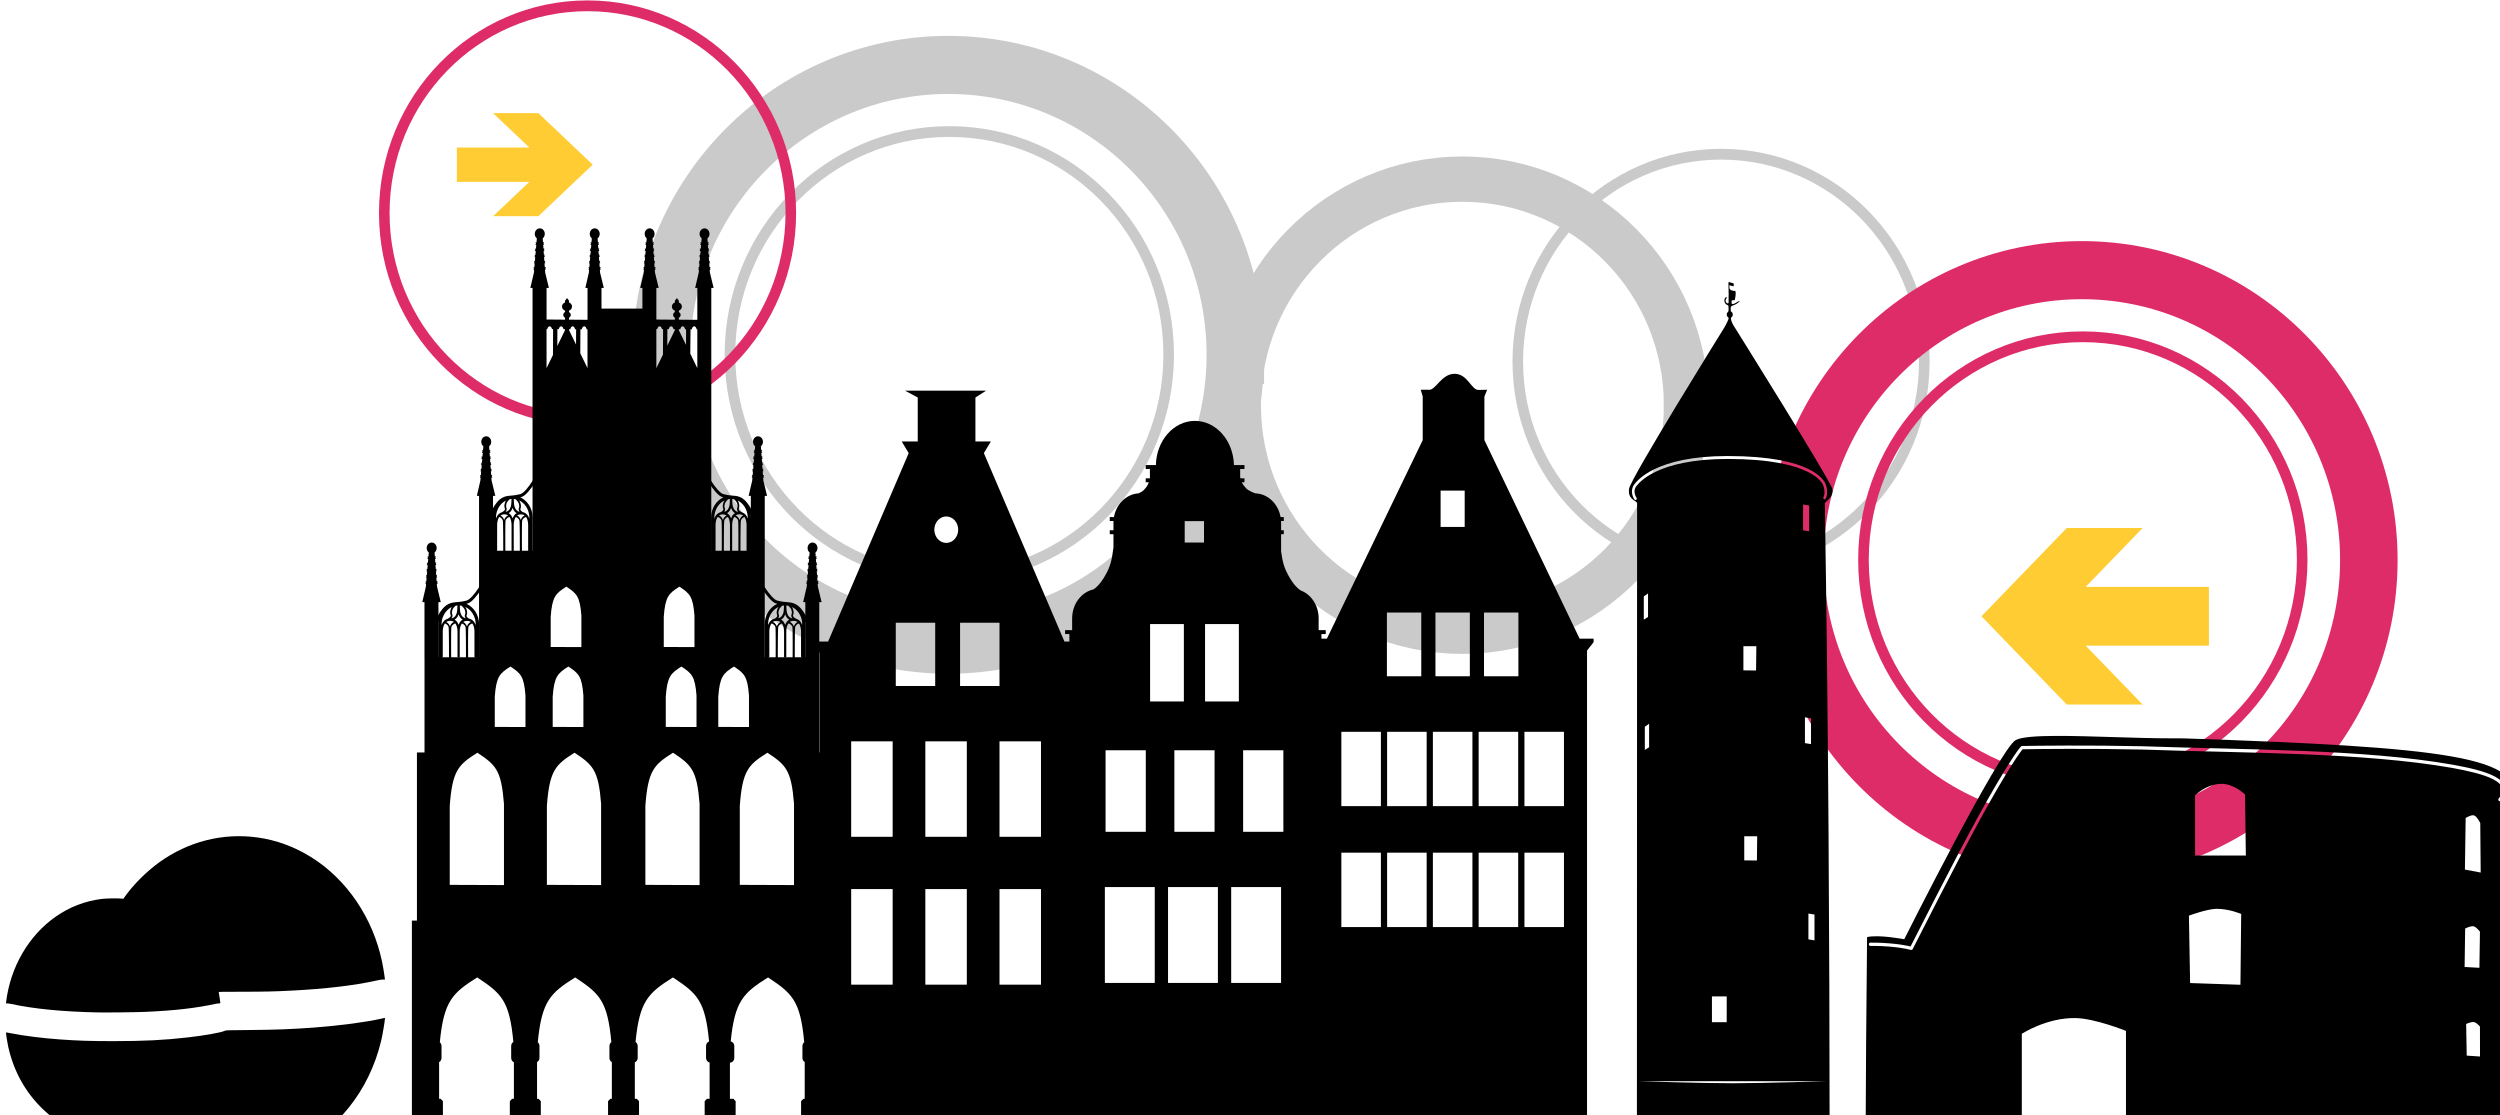 <?xml version="1.0" encoding="UTF-8" standalone="no"?>
<!-- Created with Inkscape (http://www.inkscape.org/) -->

<svg
   xmlns:dc="http://purl.org/dc/elements/1.1/"
   xmlns:cc="http://creativecommons.org/ns#"
   xmlns:rdf="http://www.w3.org/1999/02/22-rdf-syntax-ns#"
   xmlns:svg="http://www.w3.org/2000/svg"
   xmlns="http://www.w3.org/2000/svg"
   xmlns:sodipodi="http://sodipodi.sourceforge.net/DTD/sodipodi-0.dtd"
   xmlns:inkscape="http://www.inkscape.org/namespaces/inkscape"
   width="70.385mm"
   height="31.395mm"
   viewBox="0 0 70.385 31.395"
   version="1.1"
   id="svg4428"
   inkscape:version="0.92.4 (5da689c313, 2019-01-14)"
   sodipodi:docname="logo_light.svg"
   inkscape:export-filename="/home/weiligmr/logo_light.svg.png"
   inkscape:export-xdpi="96"
   inkscape:export-ydpi="96">
  <defs
     id="defs4422">
    <clipPath
       clipPathUnits="userSpaceOnUse"
       id="clipPath4726">
      <rect
         style="fill:#eeffaa;fill-opacity:1;stroke:#000000;stroke-width:0;stroke-linejoin:miter;stroke-miterlimit:4;stroke-dasharray:none;stroke-dashoffset:0;stroke-opacity:1"
         id="rect4728"
         width="546.551"
         height="164.378"
         x="-117.696"
         y="-29.116" />
    </clipPath>
    <clipPath
       clipPathUnits="userSpaceOnUse"
       id="clipPath4722">
      <rect
         style="fill:#eeffaa;fill-opacity:1;stroke:#000000;stroke-width:0;stroke-linejoin:miter;stroke-miterlimit:4;stroke-dasharray:none;stroke-dashoffset:0;stroke-opacity:1"
         id="rect4724"
         width="456.817"
         height="136.076"
         x="-152.213"
         y="-1.863" />
    </clipPath>
    <clipPath
       clipPathUnits="userSpaceOnUse"
       id="clipPath4718">
      <rect
         style="fill:#eeffaa;fill-opacity:1;stroke:#000000;stroke-width:0;stroke-linejoin:miter;stroke-miterlimit:4;stroke-dasharray:none;stroke-dashoffset:0;stroke-opacity:1"
         id="rect4720"
         width="423.185"
         height="126.362"
         x="-136.649"
         y="-27.461" />
    </clipPath>
    <clipPath
       clipPathUnits="userSpaceOnUse"
       id="clipPath4714">
      <rect
         style="fill:#eeffaa;fill-opacity:1;stroke:#000000;stroke-width:0;stroke-linejoin:miter;stroke-miterlimit:4;stroke-dasharray:none;stroke-dashoffset:0;stroke-opacity:1"
         id="rect4716"
         width="426.371"
         height="128.234"
         x="-138.141"
         y="-28.52" />
    </clipPath>
    <clipPath
       clipPathUnits="userSpaceOnUse"
       id="clipPath4710">
      <rect
         style="fill:#eeffaa;fill-opacity:1;stroke:#000000;stroke-width:0;stroke-linejoin:miter;stroke-miterlimit:4;stroke-dasharray:none;stroke-dashoffset:0;stroke-opacity:1"
         id="rect4712"
         width="445.263"
         height="130.663"
         x="-146.94"
         y="-29.635" />
    </clipPath>
    <clipPath
       clipPathUnits="userSpaceOnUse"
       id="clipPath4706">
      <rect
         style="fill:#eeffaa;fill-opacity:1;stroke:#000000;stroke-width:0;stroke-linejoin:miter;stroke-miterlimit:4;stroke-dasharray:none;stroke-dashoffset:0;stroke-opacity:1"
         id="rect4708"
         width="675"
         height="205"
         x="-17.059"
         y="-26.339" />
    </clipPath>
    <clipPath
       clipPathUnits="userSpaceOnUse"
       id="clipPath4702">
      <rect
         style="fill:#eeffaa;fill-opacity:1;stroke:#000000;stroke-width:0;stroke-linejoin:miter;stroke-miterlimit:4;stroke-dasharray:none;stroke-dashoffset:0;stroke-opacity:1"
         id="rect4704"
         width="456.817"
         height="136.076"
         x="-29.5"
         y="13.894" />
    </clipPath>
    <clipPath
       clipPathUnits="userSpaceOnUse"
       id="clipPath4698">
      <rect
         style="fill:#eeffaa;fill-opacity:1;stroke:#000000;stroke-width:0;stroke-linejoin:miter;stroke-miterlimit:4;stroke-dasharray:none;stroke-dashoffset:0;stroke-opacity:1"
         id="rect4700"
         width="465.72"
         height="149.221"
         x="-30.366"
         y="11.641" />
    </clipPath>
    <clipPath
       clipPathUnits="userSpaceOnUse"
       id="clipPath4694">
      <rect
         style="fill:#eeffaa;fill-opacity:1;stroke:#000000;stroke-width:0;stroke-linejoin:miter;stroke-miterlimit:4;stroke-dasharray:none;stroke-dashoffset:0;stroke-opacity:1"
         id="rect4696"
         width="4170.335"
         height="1266.546"
         x="1485.012"
         y="-667.085" />
    </clipPath>
    <clipPath
       clipPathUnits="userSpaceOnUse"
       id="clipPath4690">
      <rect
         style="fill:#eeffaa;fill-opacity:1;stroke:#000000;stroke-width:0;stroke-linejoin:miter;stroke-miterlimit:4;stroke-dasharray:none;stroke-dashoffset:0;stroke-opacity:1"
         id="rect4692"
         width="4170.335"
         height="1266.546"
         x="1413.24"
         y="-667.085" />
    </clipPath>
    <clipPath
       clipPathUnits="userSpaceOnUse"
       id="clipPath4686">
      <rect
         style="fill:#eeffaa;fill-opacity:1;stroke:#000000;stroke-width:0;stroke-linejoin:miter;stroke-miterlimit:4;stroke-dasharray:none;stroke-dashoffset:0;stroke-opacity:1"
         id="rect4688"
         width="4170.335"
         height="1266.546"
         x="1478.771"
         y="-667.085" />
    </clipPath>
    <clipPath
       clipPathUnits="userSpaceOnUse"
       id="clipPath4682">
      <rect
         style="fill:#eeffaa;fill-opacity:1;stroke:#000000;stroke-width:0;stroke-linejoin:miter;stroke-miterlimit:4;stroke-dasharray:none;stroke-dashoffset:0;stroke-opacity:1"
         id="rect4684"
         width="4170.335"
         height="1266.546"
         x="1485.012"
         y="-667.085" />
    </clipPath>
    <clipPath
       clipPathUnits="userSpaceOnUse"
       id="clipPath4678">
      <rect
         style="fill:#eeffaa;fill-opacity:1;stroke:#000000;stroke-width:0;stroke-linejoin:miter;stroke-miterlimit:4;stroke-dasharray:none;stroke-dashoffset:0;stroke-opacity:1"
         id="rect4680"
         width="675"
         height="205"
         x="780"
         y="342.362" />
    </clipPath>
  </defs>
  <sodipodi:namedview
     id="base"
     pagecolor="#ffffff"
     bordercolor="#666666"
     borderopacity="1.0"
     inkscape:pageopacity="0.0"
     inkscape:pageshadow="2"
     inkscape:zoom="3.959798"
     inkscape:cx="59.601515"
     inkscape:cy="66.443259"
     inkscape:document-units="mm"
     inkscape:current-layer="g3372"
     showgrid="false"
     fit-margin-top="0"
     fit-margin-left="0"
     fit-margin-right="0"
     fit-margin-bottom="0"
     inkscape:window-width="1858"
     inkscape:window-height="1163"
     inkscape:window-x="1982"
     inkscape:window-y="0"
     inkscape:window-maximized="1" />
  <g
     inkscape:label="Ebene 1"
     inkscape:groupmode="layer"
     id="layer1"
     transform="translate(-0.337,-0.088)">
    <g
       id="g3372"
       transform="matrix(0.176,0,0,0.176,-145.635,-7.892)">
      <path
         inkscape:connector-curvature="0"
         transform="matrix(1.235,0,0,1.247,971.933,55.289)"
         style="display:inline;fill:none;stroke:#cacaca;stroke-width:5.812;stroke-miterlimit:4;stroke-opacity:1"
         d="M 103,44 C 103,60.016 90.016,73 74,73 57.984,73 45,60.016 45,44 45,27.984 57.984,15 74,15 c 16.016,0 29,12.984 29,29 z"
         id="path3227"
         clip-path="url(#clipPath4726)" />
      <path
         inkscape:connector-curvature="0"
         transform="matrix(1.478,0,0,1.507,1051.488,21.785)"
         style="fill:none;stroke:#cacaca;stroke-width:1.145;stroke-miterlimit:4;stroke-opacity:1"
         d="M 58,54 C 58,66.15 48.15,76 36,76 23.85,76 14,66.15 14,54 14,41.85 23.85,32 36,32 c 12.15,0 22,9.85 22,22 z"
         id="path3229"
         clip-path="url(#clipPath4722)" />
      <path
         inkscape:connector-curvature="0"
         transform="matrix(1.595,0,0,1.622,1044.538,63.529)"
         style="fill:none;stroke:#de2c68;stroke-width:1.062;stroke-miterlimit:4;stroke-opacity:1"
         d="M 96,44 C 96,56.15 86.15,66 74,66 61.85,66 52,56.15 52,44 52,31.85 61.85,22 74,22 c 12.15,0 22,9.85 22,22 z"
         id="path3231"
         clip-path="url(#clipPath4718)" />
      <path
         inkscape:connector-curvature="0"
         transform="matrix(1.583,0,0,1.599,1045.271,64.571)"
         style="fill:none;stroke:#de2c68;stroke-width:5.812;stroke-miterlimit:4;stroke-opacity:1"
         d="M 103,44 C 103,60.016 90.016,73 74,73 57.984,73 45,60.016 45,44 45,27.984 57.984,15 74,15 c 16.016,0 29,12.984 29,29 z"
         id="path3233"
         clip-path="url(#clipPath4714)" />
      <path
         inkscape:connector-curvature="0"
         transform="matrix(1.516,0,0,1.569,1049.332,65.473)"
         style="fill:#ffcc33;fill-opacity:1"
         d="m 73,41 -9,9 9,9 h 8 L 75,53 H 88 V 47 H 75 l 6,-6 z"
         id="path3235"
         clip-path="url(#clipPath4710)" />
      <g
         id="g3237"
         transform="translate(843.635,45.317)"
         inkscape:export-filename="/tmp/ffms2.png"
         inkscape:export-xdpi="150"
         inkscape:export-ydpi="150"
         clip-path="url(#clipPath4706)">
        <path
           inkscape:connector-curvature="0"
           transform="matrix(1.595,0,0,1.622,19.58,-14.618)"
           style="fill:none;stroke:#cacaca;stroke-width:1.062;stroke-miterlimit:4;stroke-opacity:1"
           d="M 96,44 C 96,56.15 86.15,66 74,66 61.85,66 52,56.15 52,44 52,31.85 61.85,22 74,22 c 12.15,0 22,9.85 22,22 z"
           id="path3239" />
        <path
           inkscape:connector-curvature="0"
           transform="matrix(1.583,0,0,1.599,20.313,-13.576)"
           style="fill:none;stroke:#cacaca;stroke-width:5.812;stroke-miterlimit:4;stroke-opacity:1"
           d="M 103,44 C 103,60.016 90.016,73 74,73 57.984,73 45,60.016 45,44 45,27.984 57.984,15 74,15 c 16.016,0 29,12.984 29,29 z"
           id="path3241" />
      </g>
      <path
         inkscape:connector-curvature="0"
         transform="matrix(1.478,0,0,1.507,870.166,-1.954)"
         style="fill:none;stroke:#de2c68;stroke-width:1.145;stroke-miterlimit:4;stroke-opacity:1"
         d="M 58,54 C 58,66.15 48.15,76 36,76 23.85,76 14,66.15 14,54 14,41.85 23.85,32 36,32 c 12.15,0 22,9.85 22,22 z"
         id="path3243"
         clip-path="url(#clipPath4702)" />
      <path
         inkscape:connector-curvature="0"
         transform="matrix(1.449,0,0,1.374,870.588,2.985)"
         style="fill:#ffcc33;fill-opacity:1"
         d="m 22,52 h 8 l -4,4 h 5 l 6,-6 -6,-6 h -5 l 4,4 h -8 z"
         id="path3245"
         clip-path="url(#clipPath4698)" />
      <g
         id="g3247"
         inkscape:label="Buddenturm"
         transform="matrix(0.162,0,0,0.162,586.216,126.951)"
         style="display:inline;fill:#000000"
         inkscape:export-filename="/tmp/ffms2.png"
         inkscape:export-xdpi="150"
         inkscape:export-ydpi="150"
         clip-path="url(#clipPath4694)">
        <path
           style="display:inline;fill:#000000"
           d="m 3208.019,-225.385 c -0.571,0.867 0.232,10.779 -0.089,17.119 -0.113,2.233 0.517,4.06 -0.793,4.06 -1.436,0 -2.768,-1.997 -1.939,-3.717 0.254,-0.527 0.979,-1.789 0.837,-2.201 -0.22,-0.637 -0.419,-0.599 -1.322,0.342 -1.91,2.403 -0.857,6.307 2.38,7.385 0.735,0.259 0.837,0.704 0.837,3.13 0,1.542 0.12,2.377 -0.485,3.375 -0.021,0.035 -0.065,0.062 -0.087,0.098 -0.735,0.603 -1.234,1.549 -1.234,2.641 0,1.264 0.647,2.329 1.586,2.886 0.128,0.215 0.22,0.455 0.22,0.832 0,1.777 -4.142,9 -4.142,9 0,0 -92.847,149.351 -94.126,159.301 -1.278,9.95 5.454,10.841 7.932,13.842 l -0.176,618.62 190.278,-0.245 c -0.104,-177.73 -1.117,-398.423 -4.715,-618.179 2.94,-3.186 8.68,-6.35 7.403,-13.891 -1.277,-7.54 -96.593,-159.839 -96.593,-159.839 0,0 -3.341,-4.707 -3.569,-8.608 -0.025,-0.437 0.164,-0.663 0.397,-0.88 0.883,-0.574 1.454,-1.619 1.454,-2.837 0,-1.408 -0.778,-2.652 -1.895,-3.13 -0.2,-0.606 -0.083,-1.283 -0.087,-1.712 -0.014,-1.273 -0.682,-3.379 2.027,-4.108 2.522,-0.741 5.965,-2.842 6.654,-4.255 0.688,-1.414 -4.143,2.43 -6.213,2.739 -0.801,0.12 -1.772,0.496 -1.763,-1.859 0.014,-2.354 1.172,-1.766 2.997,-1.859 0.612,0.114 2.036,-9.393 0.353,-9.195 -1.521,0.338 -5.332,-0.856 -5.332,-2.739 l -0.133,-2.788 4.274,1.027 0.044,-2.837 -4.979,-1.516 z m -0.793,171.92 c 42.731,0.029 66.59,6.335 79.98,13.01 13.39,6.675 16.31,13.908 16.745,15.211 1.425,4.269 1.432,7.699 1.058,10.075 -0.374,2.376 -1.19,3.815 -1.19,3.815 -0.361,0.649 -1.233,0.862 -1.807,0.44 -0.573,-0.421 -0.75,-1.383 -0.353,-2.005 0,0 0.537,-0.831 0.837,-2.739 0.301,-1.908 0.304,-4.744 -0.97,-8.559 -0.266,-0.798 -2.482,-7.217 -15.379,-13.646 -12.897,-6.429 -36.419,-12.688 -78.923,-12.717 -35.618,-0.024 -57.739,6.169 -71.079,12.521 -6.67,3.176 -11.151,6.388 -14.057,8.902 -1.453,1.257 -2.517,2.311 -3.261,3.13 -0.743,0.819 -1.1,1.315 -1.41,1.663 -2.586,2.901 -2.627,5.7 -2.115,8.021 0.511,2.322 1.63,3.962 1.63,3.962 0.48,0.576 0.421,1.616 -0.133,2.103 -0.554,0.488 -1.455,0.307 -1.851,-0.342 0,0 -1.503,-2.057 -2.159,-5.038 -0.656,-2.981 -0.425,-7.121 2.776,-10.711 0.096,-0.107 0.647,-0.773 1.454,-1.663 0.807,-0.89 1.942,-2.043 3.481,-3.375 3.08,-2.664 7.766,-6.024 14.63,-9.293 13.729,-6.538 36.205,-12.79 72.092,-12.766 z m 74.252,47.883 6.037,0.929 v 25.482 l -6.037,-0.929 z m -153.086,87.794 V 105.445 l -4.186,2.69 V 85.196 l 0.089,-0.147 4.098,-2.837 z m 94.169,52.138 h 12.779 l -0.265,23.966 -12.515,-0.147 z m 60.767,70.186 5.993,0.978 v 25.482 l -5.993,-0.978 z m -153.879,6.359 v 23.183 l -4.23,2.69 v -22.89 l 0.133,-0.147 4.098,-2.837 z m 93.949,111.076 h 12.779 l -0.264,23.966 -12.515,-0.147 z m 63.367,76.349 5.993,0.978 v 25.482 l -5.993,-0.978 z m -95.271,81.778 h 14.586 v 25.482 h -14.586 z m -73.635,83.735 h 94.566 93.42 c 0,0 -63.206,2.048 -93.509,2.054 -30.799,0.01 -94.478,-2.054 -94.478,-2.054 z"
           id="path3249"
           inkscape:connector-curvature="0"
           inkscape:export-filename="C:\Users\Johannes\Documents\Projekte\T-Shirts\MÜNSTER\path4137.png"
           inkscape:export-xdpi="150.00568"
           inkscape:export-ydpi="150.00568" />
      </g>
      <g
         id="g3251"
         inkscape:label="Rathaus"
         style="display:inline;fill:#000000"
         transform="matrix(0.162,0,0,0.162,597.833,126.951)"
         inkscape:export-filename="/tmp/ffms2.png"
         inkscape:export-xdpi="150"
         inkscape:export-ydpi="150"
         clip-path="url(#clipPath4690)">
        <g
           style="display:inline;fill:#000000"
           id="g3253"
           transform="matrix(1.41,0,0,1.565,-800.838,-594.062)"
           inkscape:export-filename="C:\Users\Johannes\Documents\Projekte\T-Shirts\MÜNSTER\path4137.png"
           inkscape:export-xdpi="150.00568"
           inkscape:export-ydpi="150.00568">
          <path
             inkscape:connector-curvature="0"
             id="path3255"
             d="m 1959.692,201.791 c -1.923,0 -3.5,1.577 -3.5,3.5 0,1.166 0.589,2.18 1.469,2.812 l -0.25,2.562 -0.719,-0.031 0.375,0.812 -0.469,0.625 0.656,0.125 -0.219,2.406 -0.75,-0.062 0.375,0.844 -0.469,0.594 -0.031,0.031 0.719,0.125 -0.219,2.375 -0.625,-0.031 0.375,0.812 -0.5,0.625 0.594,0.125 -0.219,2.406 -0.594,-0.062 0.375,0.844 -0.5,0.594 v 0.031 l 0.562,0.094 -0.219,2.406 -0.625,-0.031 0.375,0.812 -0.469,0.625 0.562,0.125 -0.156,1.812 -2.5,9.688 h 1.531 v 13.062 22.25 130.5 h -27.687 v -34.625 h 1.625 l -2.625,-9.75 -0.125,-1.812 0.719,-0.125 v -0.031 l -0.5,-0.594 0.375,-0.844 -0.719,0.062 -0.219,-2.406 0.656,-0.125 -0.469,-0.625 0.375,-0.812 -0.656,0.031 -0.219,-2.406 0.656,-0.094 -0.031,-0.031 -0.469,-0.594 0.375,-0.844 -0.625,0.062 -0.219,-2.406 0.688,-0.125 -0.5,-0.625 0.375,-0.812 -0.688,0.031 -0.188,-2.375 0.75,-0.125 -0.031,-0.031 -0.469,-0.594 0.375,-0.844 -0.75,0.062 -0.188,-2.5 c 0.884,-0.632 1.469,-1.643 1.469,-2.812 v -0.031 c -0.019,-1.91 -1.59,-3.469 -3.5,-3.469 -1.923,0 -3.469,1.577 -3.469,3.5 0,1.166 0.589,2.18 1.469,2.812 l -0.25,2.562 -0.719,-0.062 0.375,0.844 -0.5,0.594 v 0.031 l 0.688,0.125 -0.219,2.406 -0.75,-0.062 0.375,0.844 -0.5,0.594 v 0.031 l 0.719,0.125 -0.219,2.375 -0.656,-0.031 0.375,0.812 -0.469,0.594 -0.031,0.031 0.625,0.125 -0.219,2.406 -0.625,-0.062 0.375,0.844 -0.469,0.594 -0.031,0.031 0.594,0.094 -0.219,2.406 -0.625,-0.031 0.375,0.812 -0.5,0.625 0.594,0.125 -0.188,1.812 -2.469,9.688 h 1.531 v 34.625 0.688 66.5 h -28.438 v -34.781 h 1.625 l -2.594,-9.75 -0.156,-1.812 0.719,-0.156 -0.469,-0.625 0.375,-0.812 -0.75,0.062 -0.188,-2.406 0.656,-0.125 -0.031,-0.031 -0.469,-0.594 0.375,-0.844 -0.656,0.062 -0.188,-2.406 0.625,-0.125 -0.5,-0.625 0.375,-0.812 -0.625,0.031 -0.188,-2.375 0.688,-0.125 -0.031,-0.031 -0.469,-0.594 0.375,-0.844 -0.688,0.062 -0.188,-2.406 0.719,-0.125 -0.5,-0.625 0.375,-0.812 -0.719,0.031 -0.219,-2.469 c 0.884,-0.632 1.469,-1.674 1.469,-2.844 v -0.031 c -0.019,-1.91 -1.559,-3.438 -3.469,-3.438 -1.923,0 -3.5,1.545 -3.5,3.469 0,1.166 0.589,2.212 1.469,2.844 l -0.25,2.562 -0.719,-0.062 0.375,0.844 -0.469,0.594 -0.031,0.031 0.688,0.125 -0.219,2.375 -0.75,-0.062 0.375,0.844 -0.469,0.594 -0.031,0.031 0.719,0.125 -0.219,2.406 -0.625,-0.062 0.375,0.844 -0.5,0.594 -0.031,0.031 0.625,0.094 -0.219,2.406 -0.594,-0.031 0.375,0.812 -0.5,0.625 0.563,0.125 -0.219,2.406 -0.625,-0.062 0.375,0.844 -0.469,0.594 -0.031,0.031 0.594,0.094 -0.156,1.812 -2.5,9.719 h 1.531 v 35.281 h 0.031 v 59.594 h -5.312 v 106.062 h -3.531 v 125.875 h 0.031 19.031 2.656 v -11.906 l -1.594,-1.531 h -1.062 v -23.125 c 1.008,-0.483 1.687,-1.492 1.687,-2.688 v -7.438 c 0,-0.983 -0.462,-1.86 -1.187,-2.406 2.77,-26.047 8.925,-31.132 26.187,-40.906 16.983,10.123 22.637,14.647 25.313,40.688 -0.905,0.515 -1.531,1.505 -1.531,2.625 v 7.438 c 0,1.271 0.795,2.343 1.906,2.781 v 23.031 h -1.25 l -1.594,1.531 v 11.906 h 2.844 16.219 2.625 v -11.906 l -1.594,-1.531 h -1.031 v -23.156 c 0.991,-0.489 1.688,-1.473 1.688,-2.656 v -7.438 c 0,-0.983 -0.462,-1.86 -1.188,-2.406 2.77,-26.047 8.925,-31.132 26.188,-40.906 17.01,10.139 22.673,14.663 25.344,40.812 -0.811,0.536 -1.344,1.451 -1.344,2.5 v 7.438 c 0,1.196 0.68,2.205 1.688,2.688 v 23.125 h -1.062 l -1.594,1.531 v 11.906 h 21.688 v -11.906 l -1.594,-1.531 h -1.344 v -23 c 1.169,-0.409 2,-1.5 2,-2.812 v -7.438 c 0,-1.115 -0.602,-2.076 -1.5,-2.594 2.779,-25.889 8.966,-30.968 26.188,-40.719 16.931,10.091 22.627,14.61 25.312,40.438 -1.24,0.368 -2.125,1.512 -2.125,2.875 v 7.438 c 0,1.495 1.072,2.705 2.5,2.938 v 22.875 h -1.875 l -1.594,1.531 v 11.906 h 21.688 v -11.906 l -1.594,-1.531 h -2.406 v -22.812 h 0.062 c 1.662,0 3,-1.338 3,-3 v -7.438 c 0,-1.495 -1.072,-2.705 -2.5,-2.938 2.798,-25.574 8.984,-30.669 26.125,-40.375 17.023,10.146 22.676,14.671 25.344,40.875 -0.757,0.544 -1.25,1.431 -1.25,2.438 v 7.438 c 0,1.155 0.641,2.123 1.594,2.625 v 23.188 h -0.938 l -1.594,1.531 v 11.906 h 21.656 v -11.906 l -0.062,-0.062 V 638.541 h -3.531 v -106.062 h -5.312 v -59.594 -0.5 -34.781 h 1.625 l -2.594,-9.75 -0.156,-1.812 0.719,-0.156 -0.469,-0.625 0.375,-0.812 -0.75,0.062 -0.188,-2.406 0.656,-0.125 v -0.031 l -0.5,-0.594 0.375,-0.844 -0.656,0.062 -0.187,-2.406 0.625,-0.125 -0.5,-0.625 0.375,-0.812 -0.625,0.031 -0.188,-2.375 0.688,-0.125 -0.031,-0.031 -0.469,-0.594 0.375,-0.844 -0.688,0.062 -0.187,-2.406 0.719,-0.125 -0.5,-0.625 0.375,-0.812 -0.719,0.031 -0.188,-2.469 c 0.884,-0.632 1.438,-1.674 1.438,-2.844 v -0.031 c -0.019,-1.91 -1.559,-3.438 -3.469,-3.438 -1.923,0 -3.469,1.545 -3.469,3.469 0,1.166 0.557,2.212 1.438,2.844 l -0.25,2.562 -0.719,-0.062 0.375,0.844 -0.469,0.594 -0.031,0.031 0.719,0.125 -0.25,2.375 -0.75,-0.062 0.375,0.844 -0.469,0.594 -0.031,0.031 0.75,0.125 -0.25,2.406 -0.625,-0.062 0.375,0.844 -0.5,0.594 v 0.031 l 0.625,0.094 -0.25,2.406 -0.594,-0.031 0.375,0.812 -0.5,0.625 0.594,0.125 -0.25,2.406 -0.625,-0.062 0.375,0.844 -0.469,0.594 -0.031,0.031 0.625,0.094 -0.188,1.812 -2.5,9.719 h 1.531 v 34.781 h -28.406 v -66.5 -0.688 -34.625 h 1.625 l -2.625,-9.75 -0.125,-1.812 0.75,-0.125 -0.031,-0.031 -0.5,-0.594 0.375,-0.844 -0.719,0.062 -0.187,-2.406 0.625,-0.125 -0.469,-0.625 0.375,-0.812 -0.656,0.031 -0.188,-2.406 0.625,-0.094 v -0.031 l -0.5,-0.594 0.375,-0.844 -0.625,0.062 -0.187,-2.406 0.656,-0.125 -0.5,-0.625 0.375,-0.812 -0.656,0.031 -0.219,-2.375 0.75,-0.125 -0.031,-0.031 -0.469,-0.594 0.375,-0.844 -0.719,0.062 -0.219,-2.5 c 0.884,-0.632 1.469,-1.643 1.469,-2.812 v -0.031 c -0.019,-1.91 -1.559,-3.469 -3.469,-3.469 -1.923,0 -3.5,1.577 -3.5,3.5 0,1.166 0.589,2.18 1.469,2.812 l -0.25,2.562 -0.719,-0.062 0.375,0.844 -0.5,0.594 v 0.031 l 0.688,0.125 -0.219,2.406 -0.75,-0.062 0.375,0.844 -0.5,0.594 v 0.031 l 0.719,0.125 -0.219,2.375 -0.656,-0.031 0.375,0.812 -0.469,0.594 -0.031,0.031 0.625,0.125 -0.188,2.406 -0.625,-0.062 0.375,0.844 -0.5,0.594 v 0.031 l 0.594,0.094 -0.219,2.406 -0.625,-0.031 0.375,0.812 -0.5,0.625 0.594,0.125 -0.156,1.812 -2.5,9.688 h 1.531 v 34.625 h -27.687 v -130.5 -22.25 -13.062 h 1.625 l -2.594,-9.719 -0.156,-1.844 0.75,-0.125 -0.031,-0.031 -0.5,-0.594 0.406,-0.844 -0.75,0.062 -0.188,-2.406 0.625,-0.125 -0.469,-0.625 0.375,-0.812 -0.656,0.062 -0.187,-2.406 0.625,-0.125 v -0.031 l -0.5,-0.594 0.375,-0.844 -0.625,0.062 -0.188,-2.406 0.656,-0.125 -0.5,-0.625 0.375,-0.812 -0.656,0.031 -0.187,-2.375 0.719,-0.125 -0.031,-0.031 -0.469,-0.594 0.375,-0.844 -0.719,0.062 -0.219,-2.469 c 0.885,-0.632 1.469,-1.674 1.469,-2.844 v -0.031 c -0.019,-1.91 -1.559,-3.469 -3.469,-3.469 -1.923,0 -3.5,1.577 -3.5,3.5 0,1.166 0.589,2.18 1.469,2.812 l -0.25,2.562 -0.719,-0.031 0.375,0.812 -0.5,0.625 0.688,0.125 -0.219,2.406 -0.75,-0.062 0.375,0.844 -0.5,0.594 v 0.031 l 0.719,0.125 -0.219,2.375 -0.656,-0.031 0.375,0.812 -0.469,0.625 0.594,0.125 -0.219,2.406 -0.594,-0.062 0.375,0.844 -0.5,0.594 v 0.031 l 0.562,0.094 -0.219,2.406 -0.625,-0.031 0.375,0.812 -0.5,0.625 0.594,0.125 -0.156,1.812 -2.5,9.688 h 1.531 v 20.125 l -12.938,-0.094 v -1.219 c 0.748,-0.375 1.25,-1.05 1.25,-1.812 -0.01,-0.75 -0.516,-1.409 -1.25,-1.781 v -0.844 c 1.248,-0.435 2.125,-1.46 2.125,-2.625 v -0.031 c -0.014,-1.157 -0.884,-2.132 -2.125,-2.562 v -1.125 l -1.375,-1.625 -1.406,1.625 v 1.125 c -1.248,0.435 -2.125,1.428 -2.125,2.594 0,1.166 0.876,2.19 2.125,2.625 v 0.844 c -0.751,0.375 -1.25,1.017 -1.25,1.781 0,0.764 0.499,1.438 1.25,1.812 v 1.219 l -12.969,-0.094 v -19.938 h 1.625 l -2.594,-9.719 -0.156,-1.844 0.75,-0.125 -0.031,-0.031 -0.469,-0.594 0.375,-0.844 -0.75,0.062 -0.188,-2.406 0.656,-0.125 -0.5,-0.625 0.375,-0.812 -0.656,0.062 -0.188,-2.406 0.656,-0.125 -0.031,-0.031 -0.5,-0.594 0.375,-0.844 -0.625,0.062 -0.188,-2.406 0.656,-0.125 -0.469,-0.625 0.375,-0.812 -0.688,0.031 -0.188,-2.375 0.719,-0.125 v -0.031 l -0.5,-0.594 0.375,-0.844 -0.719,0.062 -0.188,-2.469 c 0.884,-0.632 1.438,-1.674 1.438,-2.844 v -0.031 c -0.019,-1.91 -1.559,-3.469 -3.469,-3.469 -1.923,0 -3.469,1.577 -3.469,3.5 0,1.166 0.558,2.18 1.438,2.812 l -0.25,2.562 -0.719,-0.031 0.375,0.812 -0.469,0.625 0.688,0.125 -0.25,2.406 -0.75,-0.062 0.375,0.844 -0.469,0.594 -0.031,0.031 0.75,0.125 -0.25,2.375 -0.625,-0.031 0.375,0.812 -0.5,0.625 0.625,0.125 -0.25,2.406 -0.594,-0.062 0.375,0.844 -0.469,0.594 -0.031,0.031 0.594,0.094 -0.25,2.406 -0.625,-0.031 0.375,0.812 -0.469,0.625 0.594,0.125 -0.188,1.812 -2.5,9.688 h 1.531 v 13.062 h -28.656 v -13.062 h 1.625 l -2.625,-9.719 -0.125,-1.844 0.719,-0.125 v -0.031 l -0.5,-0.594 0.375,-0.844 -0.719,0.062 -0.219,-2.406 0.656,-0.125 -0.5,-0.625 0.406,-0.812 -0.656,0.062 -0.219,-2.406 0.656,-0.125 -0.031,-0.031 -0.469,-0.594 0.375,-0.844 -0.656,0.062 -0.187,-2.406 0.687,-0.125 -0.5,-0.625 0.375,-0.812 -0.687,0.031 -0.188,-2.375 0.75,-0.125 -0.031,-0.031 -0.469,-0.594 0.375,-0.844 -0.75,0.062 -0.187,-2.469 c 0.884,-0.632 1.469,-1.674 1.469,-2.844 v -0.031 c -0.02,-1.91 -1.591,-3.469 -3.5,-3.469 -1.924,0 -3.469,1.577 -3.469,3.5 0,1.166 0.558,2.18 1.437,2.812 l -0.219,2.562 -0.719,-0.031 0.375,0.812 -0.5,0.625 0.687,0.125 -0.219,2.406 -0.75,-0.062 0.375,0.844 -0.5,0.594 v 0.031 l 0.719,0.125 -0.219,2.375 -0.656,-0.031 0.375,0.812 -0.469,0.625 0.594,0.125 -0.219,2.406 -0.625,-0.062 0.375,0.844 -0.469,0.594 -0.031,0.031 0.594,0.094 -0.219,2.406 -0.625,-0.031 0.375,0.812 -0.5,0.625 0.594,0.125 -0.187,1.812 -2.469,9.688 h 1.531 v 20.125 l -12.969,-0.094 v -1.219 c 0.748,-0.375 1.25,-1.05 1.25,-1.812 -0.01,-0.75 -0.516,-1.409 -1.25,-1.781 v -0.844 c 1.248,-0.435 2.125,-1.46 2.125,-2.625 v -0.031 c -0.014,-1.157 -0.884,-2.132 -2.125,-2.562 v -1.125 l -1.375,-1.625 -1.406,1.625 v 1.125 c -1.248,0.435 -2.125,1.428 -2.125,2.594 0,1.166 0.876,2.19 2.125,2.625 v 0.844 c -0.751,0.375 -1.25,1.017 -1.25,1.781 0,0.764 0.499,1.438 1.25,1.812 v 1.219 l -12.937,-0.094 v -19.938 h 1.625 l -2.594,-9.719 -0.156,-1.844 0.75,-0.125 -0.031,-0.031 -0.469,-0.594 0.375,-0.844 -0.75,0.062 -0.188,-2.406 0.625,-0.125 -0.469,-0.625 0.375,-0.812 -0.656,0.062 -0.187,-2.406 0.625,-0.125 v -0.031 l -0.5,-0.594 0.375,-0.844 -0.625,0.062 -0.188,-2.406 0.656,-0.125 -0.469,-0.625 0.375,-0.812 -0.688,0.031 -0.187,-2.375 0.719,-0.125 -0.031,-0.031 -0.469,-0.594 0.375,-0.844 -0.719,0.062 -0.219,-2.469 c 0.885,-0.632 1.469,-1.674 1.469,-2.844 v -0.031 c -0.019,-1.91 -1.558,-3.469 -3.469,-3.469 h -0.031 z m 6.906,61.781 c 0.771,0 1.438,0.745 1.688,1.781 h 0.75 l -0.094,16.312 -4.5,8.312 v -24.656 h 0.5 c 0.255,-1.02 0.893,-1.75 1.656,-1.75 z m 8.062,0 c 0.785,0 1.449,0.776 1.688,1.844 h 1.031 v 0.594 l -5.406,10.031 0.062,-10.656 h 0.969 c 0.245,-1.051 0.879,-1.812 1.656,-1.812 z m 8.094,0 c 0.801,0 1.46,0.807 1.688,1.906 h 0.719 l -0.062,9.625 -4.938,-9.156 v -0.5 h 0.906 c 0.233,-1.084 0.895,-1.875 1.687,-1.875 z m 8.063,0 c 0.809,0 1.5,0.819 1.719,1.938 h 0.594 v 24.469 l -5.062,-9.375 0.094,-15.094 h 0.938 c 0.219,-1.118 0.909,-1.938 1.719,-1.938 z m 52.812,0 c 0.771,0 1.438,0.745 1.688,1.781 h 0.75 l -0.094,16.062 -4.625,8.562 v -24.656 h 0.625 c 0.255,-1.02 0.894,-1.75 1.656,-1.75 z m 8.063,0 c 0.785,0 1.449,0.776 1.687,1.844 h 0.938 v 0.531 l -5.313,9.844 0.063,-10.406 h 0.969 c 0.245,-1.051 0.879,-1.812 1.656,-1.812 z m 8.094,0 c 0.801,0 1.461,0.807 1.688,1.906 h 0.719 l -0.063,9.844 -5.031,-9.312 v -0.562 h 1 c 0.233,-1.084 0.895,-1.875 1.688,-1.875 z m 8.062,0 c 0.809,0 1.499,0.819 1.719,1.938 h 0.469 v 24.469 l -4.938,-9.156 0.094,-15.312 h 0.937 c 0.219,-1.118 0.909,-1.938 1.719,-1.938 z m -89.531,164.281 c 7.309,4.356 9.494,6.135 10.531,18.25 v 19.875 l -21.5,-0.062 v -19.094 c 1.033,-12.638 3.416,-14.692 10.969,-18.969 z m 79.187,0 c 7.307,4.356 9.494,6.135 10.531,18.25 v 19.875 l -21.5,-0.062 v -19.094 c 1.033,-12.638 3.414,-14.692 10.969,-18.969 z m -118.344,50.406 c 7.308,4.356 9.494,6.166 10.531,18.281 v 19.875 l -21.5,-0.062 v -19.094 c 1.034,-12.638 3.416,-14.724 10.969,-19 z m 40.562,0 c 7.309,4.356 9.493,6.166 10.531,18.281 v 19.875 l -21.5,-0.062 v -19.094 c 1.033,-12.638 3.416,-14.724 10.969,-19 z m 79.188,0 c 7.308,4.356 9.525,6.166 10.562,18.281 v 19.875 l -21.531,-0.062 v -19.094 c 1.035,-12.638 3.416,-14.724 10.969,-19 z m 36.781,0 c 7.309,4.356 9.494,6.166 10.531,18.281 v 19.875 l -21.5,-0.062 v -19.094 c 1.033,-12.638 3.416,-14.724 10.969,-19 z m -179.688,54.375 c 12.891,7.684 16.794,10.878 18.625,32.25 v 51.25 l -37.969,-0.125 v -49.875 c 1.823,-22.294 6.02,-25.956 19.344,-33.5 z m 68.031,0 c 12.892,7.684 16.795,10.878 18.625,32.25 v 51.25 l -37.969,-0.125 v -49.875 c 1.823,-22.294 6.021,-25.956 19.344,-33.5 z m 68.969,0 c 12.891,7.684 16.794,10.878 18.625,32.25 v 51.25 l -37.969,-0.125 v -49.875 c 1.823,-22.294 6.02,-25.956 19.344,-33.5 z m 66.125,0 c 12.892,7.684 16.794,10.878 18.625,32.25 v 51.25 l -37.969,-0.125 v -49.875 c 1.823,-22.294 6.02,-25.956 19.344,-33.5 z"
             style="fill:#000000;fill-opacity:1;stroke:none" />
          <path
             inkscape:connector-curvature="0"
             id="path3257"
             d="m 1959.375,354.003 c 0,0 -2.166,3.636 -4.938,7.406 -1.386,1.885 -2.903,3.795 -4.375,5.281 -1.472,1.486 -2.929,2.513 -3.812,2.719 -3.467,0.809 -5.555,0.927 -7.344,1.062 -1.789,0.136 -3.363,0.294 -5.375,1.25 -3.029,1.44 -5.314,4.491 -6.938,7.156 -1.623,2.665 -2.562,5.031 -2.562,5.031 l 1.875,0.719 c 0,0 0.347,-0.849 0.938,-2.031 -0.077,0.594 -0.125,1.198 -0.125,1.813 v 23.125 h 2.344 v -2.219 h 0.781 v -16.062 -0.031 c 0,0 -0.085,-1.819 0.531,-3.594 0.214,-0.617 0.505,-1.229 0.906,-1.75 0.579,0.128 1.042,0.401 1.406,0.719 0.538,0.469 0.89,0.76 1.125,1.438 0.344,0.99 0.306,19.466 0.313,19.937 v 0.281 0.031 c 0,0 0,0.062 0,0.062 v 0.344 l 1.469,-0.125 v -0.375 c 0,0 -2e-4,-0.031 0,-0.031 v -0.281 c 0.01,-0.463 -0.161,-18.84 0.188,-19.844 0.235,-0.678 0.618,-0.968 1.156,-1.438 0.404,-0.352 0.887,-0.607 1.563,-0.719 0.391,0.521 0.692,1.133 0.906,1.75 0.45,1.297 0.523,2.602 0.531,3.219 v 0.375 0.031 c 2e-4,0.002 0,0.062 0,0.062 v 16 h 1.531 v -16.031 c 0,0 -2e-4,-0.031 0,-0.031 v -0.375 c 0.01,-0.606 0.075,-1.936 0.531,-3.25 0.214,-0.616 0.507,-1.208 0.906,-1.719 0.575,0.128 1.044,0.371 1.406,0.687 0.538,0.469 0.89,0.76 1.125,1.438 0.344,0.99 0.306,19.466 0.313,19.937 v 0.281 0.031 c 0,0 0,0.062 0,0.062 v 0.344 l 1.469,-0.125 v -0.375 c 0,0 -2e-4,-0.031 0,-0.031 v -0.281 c 0.01,-0.463 -0.161,-18.84 0.188,-19.844 0.235,-0.678 0.618,-0.968 1.156,-1.438 0.397,-0.346 0.872,-0.604 1.531,-0.719 0.403,0.519 0.719,1.121 0.938,1.75 0.616,1.774 0.531,3.594 0.531,3.594 v 0.031 16.062 h 0.813 v 2.156 h 2.344 v -23.062 c 0,-5.826 -3.585,-10.832 -8.656,-12.938 0.218,-0.048 0.397,-0.072 0.625,-0.125 1.652,-0.385 3.197,-1.651 4.781,-3.25 1.584,-1.599 3.173,-3.567 4.594,-5.5 2.842,-3.866 5.031,-7.562 5.031,-7.562 z m -19.813,18.562 c 0.112,-0.011 0.231,0.008 0.344,0 -0.024,1.041 -0.1,3.599 -0.5,4.75 -0.308,0.887 -0.764,1.761 -1.469,2.375 -0.556,0.485 -1.262,0.838 -2.219,0.969 0.149,-0.147 0.286,-0.3 0.406,-0.469 0.344,-0.483 0.553,-1.137 0.312,-1.781 -0.304,-0.815 -0.353,-1.292 -0.312,-1.719 0.04,-0.427 0.181,-0.864 0.375,-1.562 0.118,-0.427 0.744,-1.193 1.344,-1.75 0.3,-0.279 0.598,-0.523 0.812,-0.688 0.295,-0.052 0.604,-0.096 0.906,-0.125 z m 1.938,0 c 0.422,0.028 0.843,0.053 1.25,0.125 0.219,0.184 0.503,0.453 0.812,0.75 0.62,0.594 1.258,1.389 1.375,1.812 0.194,0.699 0.366,1.167 0.406,1.594 0.04,0.427 -0.04,0.873 -0.344,1.688 -0.24,0.644 -0.032,1.33 0.312,1.812 0.069,0.097 0.14,0.194 0.219,0.281 -0.868,-0.149 -1.509,-0.514 -2.031,-0.969 -0.704,-0.614 -1.192,-1.457 -1.5,-2.344 -0.402,-1.158 -0.476,-3.694 -0.5,-4.75 z m 3.687,0.844 c 3.95,1.652 6.769,5.45 7.188,9.937 v 1.531 c -0.373,-0.981 -0.95,-1.97 -1.844,-2.75 -0.704,-0.614 -1.595,-1.074 -2.688,-1.281 -0.185,-0.102 -0.377,-0.221 -0.562,-0.344 -0.41,-0.272 -0.766,-0.591 -0.969,-0.875 -0.202,-0.284 -0.271,-0.434 -0.187,-0.656 0.342,-0.918 0.465,-1.625 0.406,-2.25 -0.059,-0.625 -0.257,-1.129 -0.438,-1.781 -0.157,-0.566 -0.51,-1.075 -0.906,-1.531 z m -9.094,0.062 c -0.332,0.404 -0.614,0.854 -0.75,1.344 -0.181,0.652 -0.379,1.156 -0.438,1.781 -0.059,0.625 0.064,1.301 0.406,2.219 0.083,0.222 0.046,0.403 -0.156,0.688 -0.203,0.284 -0.59,0.603 -1,0.875 -0.351,0.232 -0.722,0.41 -1.031,0.562 -0.899,0.239 -1.645,0.66 -2.25,1.188 -0.875,0.763 -1.438,1.727 -1.813,2.688 v -1.469 c 0,-0.01 -9e-4,-0.021 0,-0.031 0.425,-4.427 3.155,-8.169 7.031,-9.844 z m 4.594,4.719 c 0.374,0.943 0.954,1.876 1.813,2.625 0.284,0.248 0.619,0.464 0.969,0.656 -0.345,0.191 -0.687,0.411 -0.969,0.656 -0.858,0.749 -1.438,1.682 -1.813,2.625 -0.374,-0.939 -0.926,-1.879 -1.781,-2.625 -0.281,-0.245 -0.596,-0.465 -0.938,-0.656 0.345,-0.192 0.654,-0.408 0.938,-0.656 0.855,-0.746 1.407,-1.686 1.781,-2.625 z m -5.781,4.031 c 1.133,0 1.946,0.287 2.594,0.719 -0.514,0.188 -0.974,0.459 -1.344,0.781 -0.655,0.572 -1.089,1.28 -1.375,2 -0.286,-0.717 -0.722,-1.43 -1.375,-2 -0.337,-0.294 -0.736,-0.535 -1.188,-0.719 0.661,-0.469 1.5,-0.781 2.688,-0.781 z m 11.625,0.031 c 1.123,0 1.948,0.262 2.594,0.688 -0.514,0.188 -0.974,0.459 -1.344,0.781 -0.655,0.572 -1.089,1.28 -1.375,2 -0.286,-0.717 -0.722,-1.43 -1.375,-2 -0.337,-0.294 -0.736,-0.535 -1.188,-0.719 0.659,-0.462 1.509,-0.75 2.688,-0.75 z"
             style="color:#000000;font-style:normal;font-variant:normal;font-weight:normal;font-stretch:normal;font-size:medium;line-height:normal;font-family:Sans;-inkscape-font-specification:Sans;text-indent:0;text-align:start;text-decoration:none;text-decoration-line:none;letter-spacing:normal;word-spacing:normal;text-transform:none;writing-mode:lr-tb;direction:ltr;baseline-shift:baseline;text-anchor:start;display:inline;overflow:visible;visibility:visible;fill:#000000;fill-opacity:1;stroke:none;stroke-width:2;marker:none;enable-background:accumulate" />
          <path
             id="path3259"
             d="m 1921.957,421.196 c 0,0 -2.215,3.636 -5.049,7.406 -1.417,1.885 -2.968,3.795 -4.474,5.281 -1.505,1.486 -2.995,2.513 -3.898,2.719 -3.545,0.809 -5.681,0.927 -7.51,1.062 -1.829,0.136 -3.439,0.294 -5.496,1.25 -3.098,1.44 -5.434,4.491 -7.094,7.156 -1.66,2.665 -2.62,5.031 -2.62,5.031 l 1.917,0.719 c 0,0 0.355,-0.849 0.959,-2.031 -0.079,0.594 -0.128,1.198 -0.128,1.813 v 23.125 h 2.397 v -2.219 h 0.799 v -16.062 -0.031 c 0,0 -0.087,-1.819 0.543,-3.594 0.219,-0.617 0.517,-1.229 0.927,-1.75 0.592,0.128 1.066,0.401 1.438,0.719 0.55,0.469 0.91,0.76 1.15,1.438 0.352,0.99 0.313,19.466 0.32,19.937 v 0.281 0.031 c 0,0 0,0.062 0,0.062 v 0.344 l 1.502,-0.125 v -0.375 c 0,0 -2e-4,-0.031 0,-0.031 v -0.281 c 0.01,-0.463 -0.165,-18.84 0.192,-19.844 0.241,-0.678 0.632,-0.968 1.182,-1.438 0.413,-0.352 0.908,-0.607 1.598,-0.719 0.4,0.521 0.708,1.133 0.927,1.75 0.461,1.297 0.535,2.602 0.543,3.219 v 0.375 0.031 c 2e-4,0 0,0.062 0,0.062 v 16 h 1.566 v -16.031 c 0,0 -2e-4,-0.031 0,-0.031 v -0.375 c 0.01,-0.606 0.077,-1.936 0.543,-3.25 0.218,-0.616 0.519,-1.208 0.927,-1.719 0.588,0.128 1.068,0.371 1.438,0.687 0.55,0.469 0.91,0.76 1.15,1.438 0.352,0.99 0.313,19.466 0.32,19.937 v 0.281 0.031 c 0,0 0,0.062 0,0.062 v 0.344 l 1.502,-0.125 v -0.375 c 0,0 -2e-4,-0.031 0,-0.031 v -0.281 c 0.01,-0.463 -0.165,-18.84 0.192,-19.844 0.241,-0.678 0.632,-0.968 1.182,-1.438 0.406,-0.346 0.892,-0.604 1.566,-0.719 0.412,0.519 0.735,1.121 0.959,1.75 0.63,1.774 0.543,3.594 0.543,3.594 v 0.031 16.062 h 0.831 v 2.156 h 2.397 v -23.062 c 0,-5.826 -3.666,-10.832 -8.852,-12.938 0.223,-0.047 0.406,-0.072 0.639,-0.125 1.689,-0.385 3.269,-1.651 4.889,-3.25 1.62,-1.599 3.244,-3.567 4.697,-5.5 2.906,-3.866 5.145,-7.562 5.145,-7.562 l -1.758,-1.031 z m -20.26,18.562 c 0.114,-0.011 0.236,0.01 0.352,0 -0.025,1.041 -0.102,3.599 -0.511,4.75 -0.315,0.887 -0.782,1.761 -1.502,2.375 -0.569,0.485 -1.29,0.838 -2.269,0.969 0.153,-0.147 0.292,-0.3 0.415,-0.469 0.352,-0.483 0.565,-1.137 0.32,-1.781 -0.311,-0.815 -0.361,-1.292 -0.32,-1.719 0.041,-0.427 0.185,-0.864 0.384,-1.562 0.121,-0.427 0.761,-1.193 1.374,-1.75 0.307,-0.279 0.612,-0.523 0.831,-0.688 0.302,-0.052 0.617,-0.096 0.927,-0.125 z m 1.981,0 c 0.432,0.028 0.862,0.053 1.278,0.125 0.224,0.184 0.514,0.453 0.831,0.75 0.634,0.594 1.286,1.389 1.406,1.812 0.198,0.699 0.374,1.167 0.415,1.594 0.041,0.427 -0.041,0.873 -0.351,1.688 -0.246,0.644 -0.033,1.33 0.319,1.812 0.071,0.097 0.143,0.194 0.224,0.281 -0.887,-0.149 -1.543,-0.514 -2.077,-0.969 -0.72,-0.614 -1.219,-1.457 -1.534,-2.344 -0.411,-1.158 -0.486,-3.694 -0.511,-4.75 z m 3.771,0.844 c 4.039,1.652 6.922,5.45 7.35,9.937 v 1.531 c -0.382,-0.981 -0.971,-1.97 -1.885,-2.75 -0.72,-0.614 -1.631,-1.074 -2.748,-1.281 -0.189,-0.102 -0.386,-0.221 -0.575,-0.344 -0.419,-0.272 -0.783,-0.591 -0.991,-0.875 -0.207,-0.284 -0.277,-0.434 -0.192,-0.656 0.35,-0.918 0.475,-1.625 0.415,-2.25 -0.06,-0.625 -0.262,-1.129 -0.447,-1.781 -0.161,-0.566 -0.521,-1.075 -0.927,-1.531 z m -9.299,0.062 c -0.339,0.404 -0.628,0.854 -0.767,1.344 -0.185,0.652 -0.387,1.156 -0.447,1.781 -0.06,0.625 0.065,1.301 0.415,2.219 0.085,0.222 0.047,0.403 -0.16,0.688 -0.207,0.284 -0.603,0.603 -1.022,0.875 -0.359,0.232 -0.738,0.41 -1.054,0.562 -0.919,0.239 -1.682,0.66 -2.301,1.188 -0.894,0.763 -1.471,1.727 -1.853,2.688 v -1.469 c 0,-0.01 -9e-4,-0.021 0,-0.031 0.434,-4.427 3.226,-8.169 7.19,-9.844 z m 4.697,4.719 c 0.383,0.943 0.976,1.876 1.853,2.625 0.29,0.248 0.633,0.464 0.991,0.656 -0.353,0.191 -0.703,0.411 -0.991,0.656 -0.878,0.749 -1.47,1.682 -1.853,2.625 -0.383,-0.939 -0.947,-1.879 -1.821,-2.625 -0.288,-0.245 -0.609,-0.465 -0.959,-0.656 0.353,-0.192 0.668,-0.408 0.959,-0.656 0.875,-0.746 1.439,-1.686 1.821,-2.625 z m -5.912,4.031 c 1.158,0 1.99,0.287 2.652,0.719 -0.525,0.188 -0.996,0.459 -1.374,0.781 -0.67,0.572 -1.114,1.28 -1.406,2 -0.292,-0.717 -0.738,-1.43 -1.406,-2 -0.345,-0.294 -0.752,-0.535 -1.214,-0.719 0.676,-0.469 1.534,-0.781 2.748,-0.781 z m 11.887,0.031 c 1.149,0 1.992,0.262 2.652,0.688 -0.525,0.188 -0.996,0.459 -1.374,0.781 -0.67,0.572 -1.113,1.28 -1.406,2 -0.292,-0.717 -0.738,-1.43 -1.406,-2 -0.345,-0.294 -0.752,-0.535 -1.214,-0.719 0.674,-0.462 1.543,-0.75 2.748,-0.75 z"
             style="color:#000000;font-style:normal;font-variant:normal;font-weight:normal;font-stretch:normal;font-size:medium;line-height:normal;font-family:Sans;-inkscape-font-specification:Sans;text-indent:0;text-align:start;text-decoration:none;text-decoration-line:none;letter-spacing:normal;word-spacing:normal;text-transform:none;writing-mode:lr-tb;direction:ltr;baseline-shift:baseline;text-anchor:start;display:inline;overflow:visible;visibility:visible;fill:#000000;fill-opacity:1;stroke:none;stroke-width:2;marker:none;enable-background:accumulate"
             inkscape:connector-curvature="0" />
          <path
             id="path3261"
             d="m 2074.986,354.005 c 0,0 2.166,3.636 4.938,7.406 1.386,1.885 2.903,3.795 4.375,5.281 1.472,1.486 2.929,2.513 3.812,2.719 3.467,0.809 5.555,0.927 7.344,1.062 1.789,0.136 3.363,0.294 5.375,1.25 3.029,1.44 5.314,4.491 6.938,7.156 1.623,2.665 2.562,5.031 2.562,5.031 l -1.875,0.719 c 0,0 -0.347,-0.849 -0.938,-2.031 0.077,0.594 0.125,1.198 0.125,1.813 v 23.125 h -2.344 v -2.219 h -0.781 v -16.062 -0.031 c 0,0 0.085,-1.819 -0.531,-3.594 -0.214,-0.617 -0.505,-1.229 -0.906,-1.75 -0.579,0.128 -1.042,0.401 -1.406,0.719 -0.538,0.469 -0.89,0.76 -1.125,1.438 -0.344,0.99 -0.306,19.466 -0.313,19.937 v 0.281 0.031 c 0,0 0,0.062 0,0.062 v 0.344 l -1.469,-0.125 v -0.375 c 0,0 2e-4,-0.031 0,-0.031 v -0.281 c -0.01,-0.463 0.161,-18.84 -0.188,-19.844 -0.235,-0.678 -0.618,-0.968 -1.156,-1.438 -0.404,-0.352 -0.887,-0.607 -1.563,-0.719 -0.391,0.521 -0.692,1.133 -0.906,1.75 -0.45,1.297 -0.523,2.602 -0.531,3.219 v 0.375 0.031 c -2e-4,0 0,0.062 0,0.062 v 16 h -1.531 v -16.031 c 0,0 2e-4,-0.031 0,-0.031 v -0.375 c -0.01,-0.606 -0.075,-1.936 -0.531,-3.25 -0.214,-0.616 -0.507,-1.208 -0.906,-1.719 -0.575,0.128 -1.044,0.371 -1.406,0.687 -0.538,0.469 -0.89,0.76 -1.125,1.438 -0.344,0.99 -0.306,19.466 -0.313,19.937 v 0.281 0.031 c 0,0 0,0.062 0,0.062 v 0.344 l -1.469,-0.125 v -0.375 c 0,0 2e-4,-0.031 0,-0.031 v -0.281 c -0.01,-0.463 0.161,-18.84 -0.188,-19.844 -0.235,-0.678 -0.618,-0.968 -1.156,-1.438 -0.397,-0.346 -0.872,-0.604 -1.531,-0.719 -0.403,0.519 -0.719,1.121 -0.938,1.75 -0.616,1.774 -0.531,3.594 -0.531,3.594 v 0.031 16.062 h -0.813 v 2.156 h -2.344 v -23.062 c 0,-5.826 3.585,-10.832 8.656,-12.938 -0.218,-0.047 -0.397,-0.072 -0.625,-0.125 -1.652,-0.385 -3.197,-1.651 -4.781,-3.25 -1.584,-1.599 -3.173,-3.567 -4.594,-5.5 -2.842,-3.866 -5.031,-7.562 -5.031,-7.562 l 1.719,-1.031 z m 19.813,18.562 c -0.112,-0.011 -0.231,0.01 -0.344,0 0.024,1.041 0.1,3.599 0.5,4.75 0.308,0.887 0.764,1.761 1.469,2.375 0.556,0.485 1.262,0.838 2.219,0.969 -0.149,-0.147 -0.286,-0.3 -0.406,-0.469 -0.344,-0.483 -0.553,-1.137 -0.312,-1.781 0.304,-0.815 0.353,-1.292 0.312,-1.719 -0.04,-0.427 -0.181,-0.864 -0.375,-1.562 -0.118,-0.427 -0.744,-1.193 -1.344,-1.75 -0.3,-0.279 -0.598,-0.523 -0.812,-0.688 -0.295,-0.052 -0.604,-0.096 -0.906,-0.125 z m -1.938,0 c -0.422,0.028 -0.843,0.053 -1.25,0.125 -0.219,0.184 -0.503,0.453 -0.812,0.75 -0.62,0.594 -1.258,1.389 -1.375,1.812 -0.194,0.699 -0.366,1.167 -0.406,1.594 -0.04,0.427 0.04,0.873 0.344,1.688 0.24,0.644 0.032,1.33 -0.312,1.812 -0.069,0.097 -0.14,0.194 -0.219,0.281 0.868,-0.149 1.509,-0.514 2.031,-0.969 0.704,-0.614 1.192,-1.457 1.5,-2.344 0.402,-1.158 0.476,-3.694 0.5,-4.75 z m -3.687,0.844 c -3.95,1.652 -6.769,5.45 -7.188,9.937 v 1.531 c 0.373,-0.981 0.95,-1.97 1.844,-2.75 0.704,-0.614 1.595,-1.074 2.688,-1.281 0.185,-0.102 0.377,-0.221 0.562,-0.344 0.41,-0.272 0.766,-0.591 0.969,-0.875 0.202,-0.284 0.271,-0.434 0.187,-0.656 -0.342,-0.918 -0.465,-1.625 -0.406,-2.25 0.059,-0.625 0.257,-1.129 0.438,-1.781 0.157,-0.566 0.51,-1.075 0.906,-1.531 z m 9.094,0.062 c 0.332,0.404 0.614,0.854 0.75,1.344 0.181,0.652 0.379,1.156 0.438,1.781 0.059,0.625 -0.064,1.301 -0.406,2.219 -0.083,0.222 -0.046,0.403 0.156,0.688 0.203,0.284 0.59,0.603 1,0.875 0.351,0.232 0.722,0.41 1.031,0.562 0.899,0.239 1.645,0.66 2.25,1.188 0.875,0.763 1.438,1.727 1.813,2.688 v -1.469 c 0,-0.01 9e-4,-0.021 0,-0.031 -0.425,-4.427 -3.155,-8.169 -7.031,-9.844 z m -4.594,4.719 c -0.374,0.943 -0.954,1.876 -1.813,2.625 -0.284,0.248 -0.619,0.464 -0.969,0.656 0.345,0.191 0.687,0.411 0.969,0.656 0.858,0.749 1.438,1.682 1.813,2.625 0.374,-0.939 0.926,-1.879 1.781,-2.625 0.281,-0.245 0.596,-0.465 0.938,-0.656 -0.345,-0.192 -0.654,-0.408 -0.938,-0.656 -0.855,-0.746 -1.407,-1.686 -1.781,-2.625 z m 5.781,4.031 c -1.133,0 -1.946,0.287 -2.594,0.719 0.514,0.188 0.974,0.459 1.344,0.781 0.655,0.572 1.089,1.28 1.375,2 0.286,-0.717 0.722,-1.43 1.375,-2 0.337,-0.294 0.736,-0.535 1.188,-0.719 -0.661,-0.469 -1.5,-0.781 -2.688,-0.781 z m -11.625,0.031 c -1.123,0 -1.948,0.262 -2.594,0.688 0.514,0.188 0.974,0.459 1.344,0.781 0.655,0.572 1.089,1.28 1.375,2 0.286,-0.717 0.722,-1.43 1.375,-2 0.337,-0.294 0.736,-0.535 1.188,-0.719 -0.659,-0.462 -1.509,-0.75 -2.688,-0.75 z"
             style="color:#000000;font-style:normal;font-variant:normal;font-weight:normal;font-stretch:normal;font-size:medium;line-height:normal;font-family:Sans;-inkscape-font-specification:Sans;text-indent:0;text-align:start;text-decoration:none;text-decoration-line:none;letter-spacing:normal;word-spacing:normal;text-transform:none;writing-mode:lr-tb;direction:ltr;baseline-shift:baseline;text-anchor:start;display:inline;overflow:visible;visibility:visible;fill:#000000;fill-opacity:1;stroke:none;stroke-width:2;marker:none;enable-background:accumulate"
             inkscape:connector-curvature="0" />
          <path
             id="path3263"
             d="m 2112.464,421.196 c 0,0 2.215,3.636 5.049,7.406 1.417,1.885 2.968,3.795 4.474,5.281 1.505,1.486 2.995,2.513 3.898,2.719 3.545,0.809 5.681,0.927 7.51,1.062 1.829,0.136 3.439,0.294 5.496,1.25 3.098,1.44 5.434,4.491 7.094,7.156 1.66,2.665 2.62,5.031 2.62,5.031 l -1.917,0.719 c 0,0 -0.355,-0.849 -0.959,-2.031 0.079,0.594 0.128,1.198 0.128,1.813 v 23.125 h -2.397 v -2.219 h -0.799 v -16.062 -0.031 c 0,0 0.087,-1.819 -0.543,-3.594 -0.219,-0.617 -0.517,-1.229 -0.927,-1.75 -0.592,0.128 -1.066,0.401 -1.438,0.719 -0.55,0.469 -0.91,0.76 -1.15,1.438 -0.352,0.99 -0.313,19.466 -0.32,19.937 v 0.281 0.031 c 0,0 0,0.062 0,0.062 v 0.344 l -1.502,-0.125 v -0.375 c 0,0 2e-4,-0.031 0,-0.031 v -0.281 c -0.01,-0.463 0.165,-18.84 -0.192,-19.844 -0.241,-0.678 -0.632,-0.968 -1.182,-1.438 -0.413,-0.352 -0.908,-0.607 -1.598,-0.719 -0.4,0.521 -0.708,1.133 -0.927,1.75 -0.461,1.297 -0.535,2.602 -0.543,3.219 v 0.375 0.031 c -2e-4,0 0,0.062 0,0.062 v 16 h -1.566 v -16.031 c 0,0 2e-4,-0.031 0,-0.031 v -0.375 c -0.01,-0.606 -0.077,-1.936 -0.543,-3.25 -0.218,-0.616 -0.519,-1.208 -0.927,-1.719 -0.588,0.128 -1.068,0.371 -1.438,0.687 -0.55,0.469 -0.91,0.76 -1.15,1.438 -0.352,0.99 -0.313,19.466 -0.32,19.937 v 0.281 0.031 c 0,0 0,0.062 0,0.062 v 0.344 l -1.502,-0.125 v -0.375 c 0,0 2e-4,-0.031 0,-0.031 v -0.281 c -0.01,-0.463 0.165,-18.84 -0.192,-19.844 -0.241,-0.678 -0.632,-0.968 -1.182,-1.438 -0.406,-0.346 -0.892,-0.604 -1.566,-0.719 -0.412,0.519 -0.735,1.121 -0.959,1.75 -0.63,1.774 -0.543,3.594 -0.543,3.594 v 0.031 16.062 h -0.831 v 2.156 h -2.397 v -23.062 c 0,-5.826 3.666,-10.832 8.852,-12.938 -0.223,-0.047 -0.406,-0.072 -0.639,-0.125 -1.689,-0.385 -3.269,-1.651 -4.889,-3.25 -1.62,-1.599 -3.244,-3.567 -4.697,-5.5 -2.906,-3.866 -5.145,-7.562 -5.145,-7.562 l 1.758,-1.031 z m 20.26,18.562 c -0.114,-0.011 -0.236,0.01 -0.352,0 0.025,1.041 0.102,3.599 0.511,4.75 0.315,0.887 0.782,1.761 1.502,2.375 0.569,0.485 1.29,0.838 2.269,0.969 -0.153,-0.147 -0.292,-0.3 -0.415,-0.469 -0.352,-0.483 -0.565,-1.137 -0.32,-1.781 0.311,-0.815 0.361,-1.292 0.32,-1.719 -0.041,-0.427 -0.185,-0.864 -0.384,-1.562 -0.121,-0.427 -0.761,-1.193 -1.374,-1.75 -0.307,-0.279 -0.612,-0.523 -0.831,-0.688 -0.302,-0.052 -0.617,-0.096 -0.927,-0.125 z m -1.981,0 c -0.432,0.028 -0.862,0.053 -1.278,0.125 -0.224,0.184 -0.514,0.453 -0.831,0.75 -0.634,0.594 -1.286,1.389 -1.406,1.812 -0.198,0.699 -0.374,1.167 -0.415,1.594 -0.041,0.427 0.041,0.873 0.351,1.688 0.246,0.644 0.033,1.33 -0.319,1.812 -0.071,0.097 -0.143,0.194 -0.224,0.281 0.887,-0.149 1.543,-0.514 2.077,-0.969 0.72,-0.614 1.219,-1.457 1.534,-2.344 0.411,-1.158 0.486,-3.694 0.511,-4.75 z m -3.771,0.844 c -4.039,1.652 -6.922,5.45 -7.35,9.937 v 1.531 c 0.382,-0.981 0.971,-1.97 1.885,-2.75 0.72,-0.614 1.631,-1.074 2.748,-1.281 0.189,-0.102 0.386,-0.221 0.575,-0.344 0.419,-0.272 0.783,-0.591 0.991,-0.875 0.207,-0.284 0.277,-0.434 0.192,-0.656 -0.35,-0.918 -0.475,-1.625 -0.415,-2.25 0.06,-0.625 0.262,-1.129 0.447,-1.781 0.161,-0.566 0.521,-1.075 0.927,-1.531 z m 9.299,0.062 c 0.339,0.404 0.628,0.854 0.767,1.344 0.185,0.652 0.387,1.156 0.447,1.781 0.06,0.625 -0.065,1.301 -0.415,2.219 -0.085,0.222 -0.047,0.403 0.16,0.688 0.207,0.284 0.603,0.603 1.022,0.875 0.359,0.232 0.738,0.41 1.054,0.562 0.919,0.239 1.682,0.66 2.301,1.188 0.894,0.763 1.471,1.727 1.853,2.688 v -1.469 c 0,-0.01 9e-4,-0.021 0,-0.031 -0.434,-4.427 -3.226,-8.169 -7.19,-9.844 z m -4.697,4.719 c -0.383,0.943 -0.976,1.876 -1.853,2.625 -0.29,0.248 -0.633,0.464 -0.991,0.656 0.353,0.191 0.703,0.411 0.991,0.656 0.878,0.749 1.47,1.682 1.853,2.625 0.383,-0.939 0.947,-1.879 1.821,-2.625 0.288,-0.245 0.609,-0.465 0.959,-0.656 -0.353,-0.192 -0.668,-0.408 -0.959,-0.656 -0.875,-0.746 -1.439,-1.686 -1.821,-2.625 z m 5.912,4.031 c -1.158,0 -1.99,0.287 -2.652,0.719 0.525,0.188 0.996,0.459 1.374,0.781 0.67,0.572 1.114,1.28 1.406,2 0.292,-0.717 0.738,-1.43 1.406,-2 0.345,-0.294 0.752,-0.535 1.214,-0.719 -0.676,-0.469 -1.534,-0.781 -2.748,-0.781 z m -11.887,0.031 c -1.149,0 -1.992,0.262 -2.652,0.688 0.525,0.188 0.996,0.459 1.374,0.781 0.67,0.572 1.113,1.28 1.406,2 0.292,-0.717 0.738,-1.43 1.406,-2 0.345,-0.294 0.752,-0.535 1.214,-0.719 -0.674,-0.462 -1.543,-0.75 -2.748,-0.75 z"
             style="color:#000000;font-style:normal;font-variant:normal;font-weight:normal;font-stretch:normal;font-size:medium;line-height:normal;font-family:Sans;-inkscape-font-specification:Sans;text-indent:0;text-align:start;text-decoration:none;text-decoration-line:none;letter-spacing:normal;word-spacing:normal;text-transform:none;writing-mode:lr-tb;direction:ltr;baseline-shift:baseline;text-anchor:start;display:inline;overflow:visible;visibility:visible;fill:#000000;fill-opacity:1;stroke:none;stroke-width:2;marker:none;enable-background:accumulate"
             inkscape:connector-curvature="0" />
        </g>
      </g>
      <g
         id="g3265"
         inkscape:label="Prinzipalmarkt"
         transform="matrix(0.162,0,0,0.162,587.226,126.951)"
         style="display:inline;fill:#000000"
         inkscape:export-filename="/tmp/ffms2.png"
         inkscape:export-xdpi="150"
         inkscape:export-ydpi="150"
         clip-path="url(#clipPath4686)">
        <path
           style="display:inline;fill:#000000;fill-opacity:1;fill-rule:nonzero;stroke:none"
           d="m 2388.496,-117.985 12.536,6.717 v 43.435 h -15.816 l 6.891,11.487 -79.564,186.047 h -14.004 v 2.851 l 5.409,8.326 v 514.678 h 248.786 V 141.499 h 0.025 l 6.026,-8.298 v -3.5 h -12.892 l -79.564,-186.047 6.916,-11.487 h -15.257 v -43.435 l 10.502,-6.717 h -79.996 z m 40.71,124.182 c 6.505,0 11.773,5.848 11.773,13.067 0,7.22 -5.269,13.067 -11.773,13.067 -6.504,0 -11.798,-5.848 -11.798,-13.067 0,-7.22 5.294,-13.067 11.798,-13.067 z M 2379.342,111.13 h 38.93 v 62.514 h -38.93 z m 63.493,0 h 38.93 v 62.514 h -38.93 z m -107.534,117.098 h 40.964 v 94.322 h -40.964 z m 73.232,0 h 40.964 v 94.322 h -40.964 z m 73.232,0 h 40.964 v 94.322 h -40.964 z m -146.464,145.942 h 40.964 v 94.35 h -40.964 z m 73.232,0 h 40.964 v 94.35 h -40.964 z m 73.232,0 h 40.964 v 94.35 h -40.964 z"
           id="path3267"
           inkscape:connector-curvature="0"
           sodipodi:nodetypes="cccccccccccccccccccccccssssscccccccccccccccccccccccccccccccccccccccc"
           inkscape:export-filename="C:\Users\Johannes\Documents\Projekte\T-Shirts\MÜNSTER\path4137.png"
           inkscape:export-xdpi="150.00568"
           inkscape:export-ydpi="150.00568" />
        <path
           style="display:inline;fill:#000000;fill-opacity:1;fill-rule:nonzero;stroke:none"
           d="m 2674.725,-88.163 c -20.96,0 -38.008,19.447 -38.527,43.643 h -10.049 v 3.89 h 4.135 v 9.178 h -4.135 v 3.89 h 3.067 c -1.259,3.586 -2.851,5.488 -5.202,7.902 -1.116,1.145 -3.059,2.194 -4.902,3.039 -12.112,0.746 -22.012,10.535 -24.315,23.402 h -4.162 v 3.89 h 3.724 c -0.034,0.613 -0.054,1.231 -0.054,1.854 v 7.324 h -3.669 v 3.89 h 3.669 v 13.008 c -0.014,0.082 -0.017,0.095 -0.027,0.182 -1.595,13.106 -3.272,18.8 -7.694,26.776 -5.059,9.124 -9.467,12.935 -12.021,14.527 -12.041,2.676 -21.057,14.453 -21.057,28.63 v 11.61 h -6.955 v 3.89 h 4.217 V 659.093 h 248.904 V 122.365 h 4.244 v -3.89 h -7.01 v -11.61 c 0,-12.864 -7.427,-23.725 -17.798,-27.627 -2.566,-1.623 -6.933,-5.467 -11.939,-14.497 -4.097,-7.387 -5.836,-12.895 -7.338,-24.071 v -16.928 h 2.656 v -3.89 h -2.656 v -7.324 c 0,-0.628 -0.021,-1.236 -0.055,-1.854 h 2.711 V 6.783 h -3.176 c -2.332,-13.068 -12.461,-22.932 -24.836,-23.402 -1.324,-0.46 -6.656,-2.409 -8.899,-4.711 -1.958,-2.009 -3.386,-3.668 -4.546,-6.23 h 2.629 v -3.89 h -3.97 c -0.087,-0.325 -0.19,-0.623 -0.274,-0.973 v -8.206 h 4.244 v -3.89 h -10.405 c -0.519,-24.196 -17.568,-43.643 -38.527,-43.643 z m -10.077,98.957 h 19.058 v 21.153 h -19.058 z m -34.173,101.662 h 33.351 v 76.437 h -33.351 z m 54.271,0 h 33.379 v 76.437 h -33.379 z m -98.247,124.639 h 39.731 v 80.509 h -39.731 z m 67.935,0 h 39.704 v 80.509 h -39.704 z m 67.908,0 h 39.731 v 80.509 h -39.731 z m -136.528,135.094 h 49.261 v 94.642 h -49.261 z m 62.377,0 h 49.233 v 94.642 h -49.233 z m 62.349,0 h 49.261 v 94.642 h -49.261 z"
           id="path3269"
           inkscape:connector-curvature="0"
           sodipodi:nodetypes="sccccccccccccccsccccccccsccccccccccscccccccscccccccccccccccssccccccccccccccccccccccccccccccccccccccccccccc"
           inkscape:export-filename="C:\Users\Johannes\Documents\Projekte\T-Shirts\MÜNSTER\path4137.png"
           inkscape:export-xdpi="150.00568"
           inkscape:export-ydpi="150.00568" />
        <path
           style="display:inline;fill:#000000;fill-opacity:1;fill-rule:nonzero;stroke:none"
           d="m 2930.963,-134.659 c -13.167,0.131 -18.806,17.279 -25.746,15.746 -0.264,-0.058 -7.489,0 -7.489,0 l 1.937,6.676 v 43.088 L 2805.048,126.902 h -14.978 v 2.819 l 5.784,8.272 v 510.781 h 266.058 V 138.605 h 0.027 l 6.456,-8.245 v -3.458 h -13.79 l -94.023,-196.051 v -43.088 l 2.737,-6.676 -8.548,0.213 c -7.141,0.182 -10.642,-16.089 -23.809,-15.959 z m -13.635,115.354 h 23.783 v 35.827 h -23.783 z M 2864.313,101.049 h 33.932 v 62.93 h -33.932 z m 47.928,0 h 33.958 v 62.93 h -33.958 z m 47.954,0 h 33.958 v 62.93 h -33.958 z m -140.867,117.792 h 39.045 v 73.436 h -39.045 z m 45.191,0 h 39.045 v 73.436 h -39.045 z m 45.191,0 h 39.045 v 73.436 h -39.045 z m 45.191,0 h 39.045 v 73.436 h -39.045 z m 45.217,0 h 39.019 v 73.436 h -39.019 z m -180.79,119.368 h 39.045 v 73.436 h -39.045 z m 45.191,0 h 39.045 v 73.436 h -39.045 z m 45.191,0 h 39.045 v 73.436 h -39.045 z m 45.191,0 h 39.045 v 73.436 h -39.045 z m 45.217,0 h 39.019 v 73.436 h -39.019 z"
           id="path3271"
           inkscape:connector-curvature="0"
           sodipodi:nodetypes="cccccccccccccccccccccccccccccccccccccccccccccccccccccccccccccccccccccccccccccccccccccccccccc"
           inkscape:export-filename="C:\Users\Johannes\Documents\Projekte\T-Shirts\MÜNSTER\path4137.png"
           inkscape:export-xdpi="150.00568"
           inkscape:export-ydpi="150.00568" />
      </g>
      <g
         id="g3273"
         inkscape:label="Zwinger"
         style="display:inline;fill:#000000"
         transform="matrix(0.162,0,0,0.162,586.216,126.951)"
         inkscape:export-filename="/tmp/ffms2.png"
         inkscape:export-xdpi="150"
         inkscape:export-ydpi="150"
         clip-path="url(#clipPath4682)">
        <path
           style="display:inline;fill:#000000;fill-opacity:1;stroke:none"
           d="m 3531.838,222.893 c -19.778,0.063 -34.997,1.079 -40.44,4.155 -15.813,8.937 -110.028,196.638 -110.028,196.638 0,0 -25.272,-4.862 -36.697,-2.111 0,0 -2.133,195.562 -1.166,255.09 0,6.545 59.562,19.8 153.966,23.975 V 517.067 c 0,0 24.712,-16.161 53.265,-15.529 19.539,0.432 49.583,12.669 49.583,12.669 v 186.978 c 18.644,-0.562 37.971,-1.407 57.929,-2.793 187.913,-13.049 311.794,-29.212 319.715,-39.096 0.888,-79.689 -0.888,-290.539 -0.245,-370.334 25.974,-45.979 -69.822,-55.107 -317.935,-63.548 -5.222,-0.178 -10.404,-0.143 -15.587,-0.136 -33.809,0.041 -79.397,-2.489 -112.36,-2.384 z m 10.616,9.536 c 21.133,-0.055 47.143,0.1 73.946,0.681 99.296,3.576 217.61,2.593 306.398,18.186 15.516,2.839 31.218,6.231 41.36,11.511 5.071,2.64 8.903,5.732 10.371,9.944 1.467,4.212 0.163,9.117 -3.989,14.167 -0.531,0.619 -1.521,0.649 -2.081,0.062 -0.56,-0.587 -0.592,-1.685 -0.066,-2.31 3.753,-4.565 4.377,-7.886 3.375,-10.762 -1.002,-2.876 -4.082,-5.698 -8.837,-8.173 -9.508,-4.95 -25.107,-8.41 -40.563,-11.238 -88.37,-15.52 -206.641,-14.538 -306.03,-18.118 -53.288,-1.156 -103.39,-0.527 -117.945,-0.272 -0.118,0.11 -0.307,0.262 -0.552,0.545 -0.547,0.632 -1.333,1.685 -2.332,3.065 -1.997,2.76 -4.848,6.936 -8.469,12.669 -7.241,11.466 -17.646,29.025 -30.867,53.195 -24.054,43.976 -62.95,120.984 -66.459,127.845 -0.255,0.499 -0.63,0.674 -0.859,0.749 -0.229,0.074 -0.385,0.068 -0.491,0.068 -0.214,9.4e-4 -0.302,0.024 -0.429,0 -0.256,-0.047 -0.549,-0.112 -0.921,-0.204 -0.743,-0.185 -1.838,-0.481 -3.498,-0.817 -3.319,-0.673 -8.797,-1.61 -17.366,-2.316 -9.668,-0.796 -18.226,-0.613 -18.226,-0.613 -0.769,0.014 -1.482,-0.747 -1.498,-1.601 -0.015,-0.854 0.668,-1.647 1.437,-1.668 0,0 8.643,-0.128 18.471,0.681 8.66,0.713 14.245,1.621 17.673,2.316 1.713,0.348 2.881,0.634 3.62,0.817 4.088,-8.011 42.146,-83.296 66.029,-126.96 13.248,-24.22 23.698,-41.787 30.99,-53.331 3.645,-5.772 6.468,-10.024 8.53,-12.873 1.031,-1.425 1.863,-2.515 2.516,-3.269 0.326,-0.377 0.641,-0.705 0.92,-0.954 0.279,-0.248 0.354,-0.596 1.289,-0.613 7.151,-0.126 23.419,-0.354 44.551,-0.409 z m 151.941,37.802 c 12.63,-0.223 23.503,10.557 23.503,10.557 l 0.798,60.211 h -50.136 v -59.393 c 0,0 10.883,-11.111 25.835,-11.375 z m 248.592,30.991 c 0.417,-0.006 0.759,0.09 1.105,0.204 2.921,0.964 6.075,7.56 6.075,7.56 l 0.43,48.836 -15.587,-2.929 0.737,-50.947 c 0,0 4.32,-2.677 7.241,-2.724 z m -253.194,92.427 c 12.172,-0.113 24.301,5.04 24.301,5.04 l -0.737,69.951 -49.706,-1.703 -1.166,-66.545 c 0,0 17.82,-6.655 27.308,-6.743 z m 252.519,17.164 c 0.416,-0.023 0.815,-7.8e-4 1.166,0.068 2.962,0.584 6.382,5.381 6.382,5.381 l -0.552,35.622 -14.605,-0.817 0.552,-37.938 c 0,0 4.142,-2.154 7.057,-2.316 z m 0.491,94.607 c 0.387,-0.02 0.778,0.011 1.105,0.068 2.756,0.482 5.952,4.427 5.952,4.427 l 0.061,29.56 -13.132,-0.885 -0.552,-31.263 c 0,0 3.854,-1.774 6.566,-1.907 z"
           id="path3275"
           inkscape:connector-curvature="0"
           sodipodi:nodetypes="cscccccsccsccscccccccccsccccccccssccccccscscsccscccccccsccccsccccccccsccccscccccccccccccccc"
           inkscape:export-xdpi="150.00568"
           inkscape:export-ydpi="150.00568" />
      </g>
      <path
         transform="translate(46.576,-323.384)"
         style="display:inline;fill:#000000"
         d="m 812.374,552.815 c -1.255,-0.568 -2.236,-1.106 -3.31,-1.812 -0.629,-0.414 -1.537,-1.077 -1.773,-1.295 l -0.118,-0.109 -6.18,-0.011 -6.18,-0.011 -0.76,-0.371 c -1.735,-0.848 -3.135,-1.833 -4.499,-3.166 -2.741,-2.678 -4.56,-5.987 -5.43,-9.88 -0.122,-0.547 -0.367,-2.038 -0.367,-2.238 -8e-5,-0.061 0.126,-0.046 0.862,0.1 2.067,0.412 5.005,0.78 7.803,0.979 2.908,0.207 4.909,0.271 8.504,0.271 4.893,-9e-5 8.196,-0.165 11.929,-0.594 2.731,-0.314 5.252,-0.763 5.909,-1.052 0.231,-0.102 0.245,-0.102 3.815,-0.13 4.289,-0.033 7.065,-0.139 10.525,-0.402 4.193,-0.319 8.243,-0.858 10.814,-1.44 l 0.471,-0.107 v 0.12 c -6.6e-4,0.369 -0.379,2.597 -0.599,3.521 -1.904,8.024 -7.125,14.552 -14.118,17.653 l -0.465,0.206 -8.165,-0.002 -8.165,-0.002 -0.506,-0.229 z m -13.929,-22.135 c -5.714,-0.128 -10.175,-0.564 -13.814,-1.348 -0.24,-0.052 -0.535,-0.095 -0.654,-0.095 l -0.217,-6.6e-4 0.027,-0.218 c 0.68,-5.593 3.6,-10.623 7.924,-13.651 2.232,-1.563 4.694,-2.51 7.401,-2.848 0.666,-0.083 2.58,-0.114 3.128,-0.051 l 0.301,0.035 0.202,-0.288 c 1.354,-1.926 3.483,-4.06 5.517,-5.529 4.644,-3.355 10.203,-4.765 15.745,-3.995 3.038,0.422 5.947,1.495 8.642,3.186 5.671,3.56 9.831,9.721 11.285,16.715 0.15,0.723 0.347,1.881 0.391,2.298 0.016,0.152 0.039,0.333 0.052,0.402 l 0.024,0.126 h -0.331 c -0.218,0 -0.609,0.062 -1.141,0.181 -3.438,0.767 -8.001,1.307 -13.429,1.587 -2.763,0.143 -4.375,0.18 -7.987,0.183 -3.308,0.002 -3.732,0.011 -3.712,0.072 0.038,0.121 0.252,1.534 0.253,1.666 9e-5,0.12 -0.011,0.127 -0.218,0.128 -0.12,7.6e-4 -0.301,0.02 -0.402,0.042 -3.263,0.714 -6.613,1.1 -11.377,1.312 -1.454,0.065 -6.206,0.119 -7.608,0.088 z"
         id="path3277"
         inkscape:connector-curvature="0"
         inkscape:export-filename="/tmp/ffms2.png"
         inkscape:export-xdpi="150"
         inkscape:export-ydpi="150"
         clip-path="url(#clipPath4678)" />
    </g>
  </g>
</svg>
